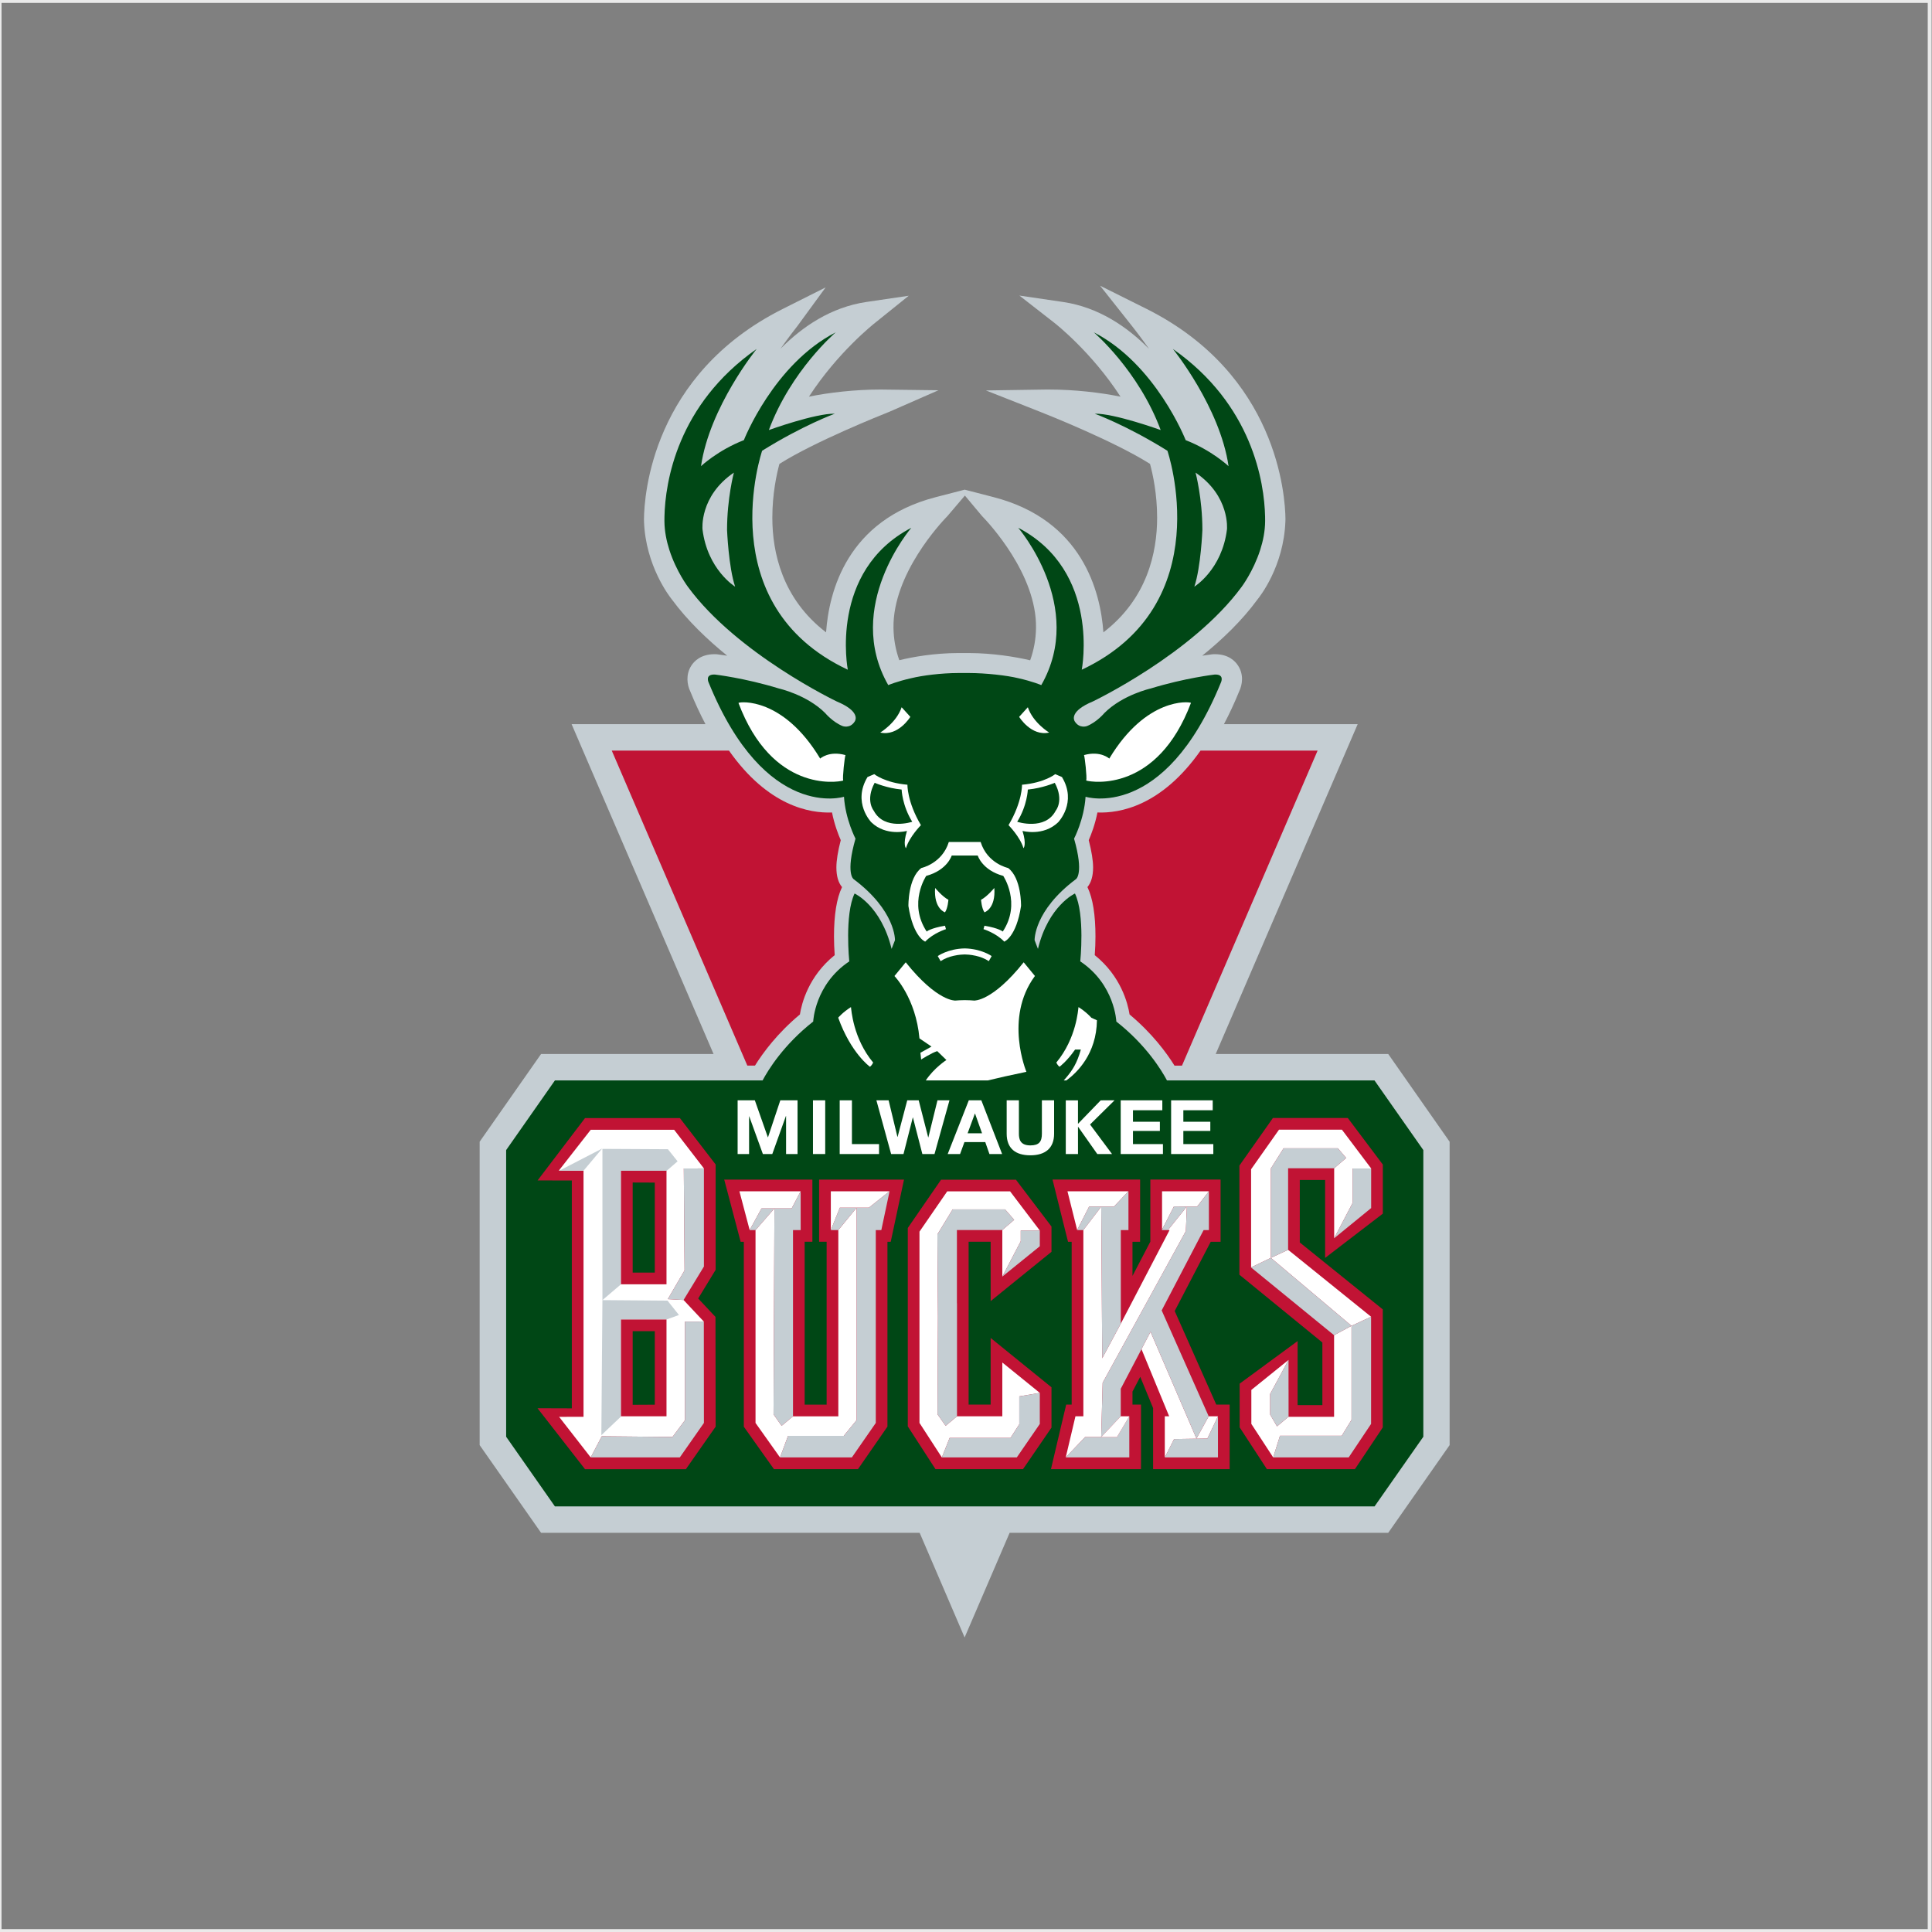 <?xml version="1.0" encoding="utf-8"?>
<!-- Generator: Adobe Illustrator 16.0.0, SVG Export Plug-In . SVG Version: 6.00 Build 0)  -->
<!DOCTYPE svg PUBLIC "-//W3C//DTD SVG 1.1//EN" "http://www.w3.org/Graphics/SVG/1.1/DTD/svg11.dtd">
<svg version="1.1" id="content" xmlns="http://www.w3.org/2000/svg" xmlns:xlink="http://www.w3.org/1999/xlink" x="0px" y="0px"
	 width="500px" height="500px" viewBox="0 0 500 500" enable-background="new 0 0 500 500" xml:space="preserve">
<rect x="0" y="0" width="500" height="500" fill="#808080" stroke="none"/>
<g id="bounds">
	<rect x="-0.1" y="0.25" fill="none" stroke="#EAEAEA" stroke-miterlimit="10" width="499.5" height="499.5"/>
</g>
<rect id="position" x="0.5" y="0.5" display="none" fill="none" stroke="#000000" width="499" height="499"/>
<g>
	<path fill="#C5CED3" d="M238.008,396.692h-97.976l-15.9-22.699v-78.516l15.9-22.707h44.636l-36.741-85.363h34.646
		c-1.389-2.633-2.707-5.463-3.93-8.473c-0.825-1.688-1.225-4.385,0.286-6.691c0.7-1.094,2.429-2.939,5.984-2.939
		c0.162,0,0.615,0.015,0.615,0.015l0.11,0.018c0.404,0.048,1.296,0.167,2.565,0.36c-5.186-4.2-10.343-9.141-14.347-14.593
		c-0.618-0.767-6.768-8.716-7.186-20.096c-0.007-0.218-0.016-0.423-0.01-0.69c0.061-6.077,2.073-37.378,35.883-54.349l11.133-5.591
		l-7.354,10.062c-0.502,0.633-2.167,2.765-4.34,5.824c5.686-5.748,13.101-10.771,22.259-12.119l10.946-1.611l-8.625,6.938
		c-0.494,0.387-9.753,7.708-17.208,19.179c5.171-1.054,11.833-1.84,18.532-1.84L242.869,101l-12.749,5.587
		c-2.152,0.856-19.226,7.673-28.407,13.47c-0.712,2.631-1.833,7.729-1.833,13.922c0,8.978,2.546,20.964,13.907,29.674
		c0.742-10.553,5.43-29.05,28.386-34.99l6.462-1.671l1.032-0.268l1.106,0.286l6.391,1.653c22.956,5.939,27.646,24.437,28.395,34.99
		c11.363-8.713,13.905-20.697,13.905-29.674c0-6.178-1.12-11.285-1.839-13.925c-9.205-5.818-26.266-12.62-28.236-13.396
		l-14.223-5.612l15.221-0.227l1.068-0.005c6.699,0,13.361,0.789,18.531,1.843c-7.465-11.517-16.709-18.796-17.164-19.146
		l-9.006-7.019l11.279,1.656c9.172,1.349,16.596,6.39,22.283,12.146c-2.15-3.025-3.786-5.119-4.247-5.702l-8.437-10.655l12.1,6.035
		c33.789,16.961,35.82,48.269,35.883,54.375c0,0.25-0.006,0.449-0.019,0.585c-0.425,11.615-6.587,19.445-7.292,20.296
		c-3.938,5.387-9.064,10.286-14.23,14.468c1.263-0.193,2.146-0.312,2.541-0.36l0.242-0.021c0.176-0.009,0.338-0.012,0.501-0.012
		c3.582,0,5.294,1.857,5.997,2.969c1.486,2.258,1.135,4.9,0.279,6.656c-1.231,3.021-2.551,5.854-3.938,8.48h34.61l-36.744,85.363
		h44.646l15.892,22.707v78.514l-15.892,22.7h-97.979l-11.648,27.077L238.008,396.692z M250.84,169.012
		c6.018,0.015,11.977,0.972,15.766,1.875c0.961-2.659,1.473-5.458,1.514-8.377c0.221-13.916-12.365-27.296-13.801-28.777
		l-0.211-0.226l-4.396-5.25l-4.549,5.345l-0.125,0.125c-1.436,1.478-14.021,14.84-13.804,28.777c0.042,2.919,0.55,5.719,1.51,8.359
		c3.564-0.88,9.102-1.837,15.173-1.852h2.539L250.84,169.012L250.84,169.012z"/>
	<path fill="#C11334" d="M284.018,210.269c-0.613,3.082-1.588,5.64-2.254,7.16c0.74,2.881,1.129,5.271,1.129,7.062
		c0,2.25-0.508,3.938-1.469,5.092c0.02,0.041,0.049,0.093,0.049,0.093c1.351,2.84,2.033,7.107,2.033,12.687
		c0,1.575-0.066,3.194-0.186,4.83c6.826,5.479,8.574,12.565,9.009,15.346c5.832,4.86,9.552,9.903,11.63,13.244h1.938l35.096-81.528
		h-30.295C300.587,208.628,289.777,210.501,284.018,210.269z"/>
	<path fill="#C11334" d="M207.018,262.536c0.433-2.773,2.179-9.861,8.999-15.346c-0.11-1.646-0.18-3.272-0.18-4.83
		c0-5.574,0.685-9.842,2.04-12.691c0,0,0.037-0.068,0.043-0.086c-0.962-1.152-1.464-2.842-1.464-5.092
		c0-1.79,0.387-4.182,1.13-7.062c-0.667-1.517-1.644-4.064-2.263-7.16c-5.757,0.231-16.562-1.642-26.667-16.021H158.32
		l35.089,81.532h1.974C197.465,272.439,201.18,267.396,207.018,262.536z"/>
	<path fill="#004715" d="M355.721,279.618h-49.67l0,0h-4.039c-1.441-2.713-5.441-9.229-13.105-15.242c0,0-0.369-9.598-9.335-15.57
		c0,0,1.255-12.088-1.374-17.568c0,0-6.854,3.121-9.578,14.336l-0.865-2.248c0,0-0.258-7.609,10.711-15.816
		c0,0,2.108-1.365-0.5-10.469c0,0,2.608-4.99,2.979-10.842c0,0,20.312,6.482,35.009-29.52c0,0,1.118-2.233-1.616-2.104
		c0,0-7.602,0.868-16.561,3.611c0,0-7.229,1.613-11.969,6.351c0,0-1.895,2.31-4.481,3.362c0,0-1.944,0.771-3.187-1.207
		c-0.293-0.48-1.205-2.708,4.685-5.155c0,0,25.784-12.319,38.492-29.638c0,0,3.03-4.008,4.817-9.579
		c0.736-2.289,1.268-4.843,1.28-7.491c0.007-0.357,0-0.743-0.011-1.151c-0.188-8.793-3.271-28.973-23.857-43.369
		c0,0,12.174,15.011,14.403,30.333c0,0-4.36-4.115-11.095-6.731c0,0-7.722-19.692-23.782-27.904c0,0,11.573,9.838,17.312,25.288
		c0,0-12.088-4.364-17.068-4.227c0,0,8.229,2.982,18.812,9.587c0,0,13.594,39.862-22.17,56.668c0,0,4.98-25.522-16.438-36.732
		c0,0,17.561,20.426,5.963,40.714c0,0-2.219-0.953-5.963-1.791c-2.92-0.709-8.35-1.332-12.75-1.338c-0.29,0-0.246,0-0.646,0
		c-0.036,0-0.398,0-0.44,0c-0.051,0-0.654,0-0.69,0c-0.398,0-0.695,0-0.984,0c-4.407,0.012-9.254,0.629-12.173,1.338
		c-3.741,0.838-5.958,1.791-5.958,1.791c-11.594-20.29,5.971-40.714,5.971-40.714c-21.422,11.21-16.439,36.732-16.439,36.732
		c-35.769-16.806-22.173-56.668-22.173-56.668c10.585-6.605,18.806-9.587,18.806-9.587c-4.976-0.137-17.065,4.227-17.065,4.227
		c5.739-15.446,17.312-25.288,17.312-25.288c-16.061,8.212-23.781,27.904-23.781,27.904c-6.739,2.616-11.09,6.731-11.09,6.731
		c2.225-15.322,14.402-30.333,14.402-30.333c-20.59,14.396-23.668,34.572-23.859,43.366c-0.012,0.411-0.012,0.797-0.012,1.154
		c0.015,2.648,0.545,5.202,1.278,7.491c1.79,5.571,4.822,9.579,4.822,9.579c12.713,17.319,38.497,29.638,38.497,29.638
		c5.881,2.45,4.977,4.675,4.672,5.155c-1.236,1.979-3.181,1.207-3.181,1.207c-2.587-1.059-4.484-3.362-4.484-3.362
		c-4.739-4.735-11.966-6.351-11.966-6.351c-8.956-2.743-16.554-3.611-16.554-3.611c-2.739-0.131-1.622,2.104-1.622,2.104
		c14.696,36.002,35.011,29.52,35.011,29.52c0.365,5.854,2.977,10.842,2.977,10.842c-2.609,9.102-0.5,10.469-0.5,10.469
		c10.971,8.207,10.715,15.816,10.715,15.816l-0.871,2.248c-2.728-11.215-9.58-14.336-9.58-14.336
		c-2.621,5.48-1.374,17.568-1.374,17.568c-8.958,5.975-9.336,15.57-9.336,15.57c-7.662,6.016-11.657,12.529-13.101,15.242h-4.043
		l0,0h-49.702l-12.618,18.02v74.193l12.618,18.024l212.127-0.003l12.619-18.021v-74.193L355.721,279.618z"/>
	<path fill="#C5CED3" d="M189.928,122.312c-8.982,6.118-8.122,14.691-8.122,14.691c1.286,10.45,8.443,14.823,8.443,14.823
		c-1.702-5.078-2.088-14.668-2.088-14.668C188.163,128.933,189.928,122.312,189.928,122.312z"/>
	<path fill="#FFFFFF" d="M235.594,185.522l-2.251-2.488c-1.362,4.05-5.534,6.55-5.534,6.55
		C232.473,190.628,235.594,185.522,235.594,185.522z"/>
	<path fill="#FFFFFF" d="M234.72,215.04c-1.121,3.615-0.259,4.482-0.259,4.482c0.887-2.979,3.875-5.969,3.875-5.969
		c-3.616-6.112-3.489-10.465-3.489-10.465c-5.864-0.508-8.594-2.74-8.594-2.74l-1.741,0.746c-3.987,6.604,0.977,11.707,0.977,11.707
		C229.365,216.538,234.72,215.04,234.72,215.04z"/>
	<path fill="#FFFFFF" d="M235.098,234.474c1.247,8.098,4.346,9.218,4.346,9.218c2.128-2.235,5.37-3.23,5.37-3.23l-0.25-0.884
		c-3.741,0.622-4.74,1.504-4.74,1.504c-4.863-7.357-0.122-14.398-0.122-14.398c5.478-1.491,6.6-5.273,6.6-5.273h3.367h0.005h3.363
		c0,0,1.127,3.782,6.602,5.273c0,0,4.745,7.041-0.121,14.398c0,0-1.002-0.882-4.742-1.504l-0.248,0.884c0,0,3.242,0.995,5.367,3.23
		c0,0,3.109-1.12,4.35-9.218c0,0,0.142-7.229-3.352-9.838c0,0-5.367-1.123-7.104-6.727h-4.115h-0.005h-4.117
		c-1.743,5.604-7.102,6.727-7.102,6.727C234.961,227.246,235.098,234.474,235.098,234.474z"/>
	<path fill="#FFFFFF" d="M242.005,229.8c-0.38,5.414,2.557,6.311,2.557,6.311c0.75-1.082,0.88-3.25,0.88-3.25
		C243.867,232.044,242.005,229.8,242.005,229.8z"/>
	<path fill="#FFFFFF" d="M218.808,195.419c-4.298-1.212-6.573,0.922-6.573,0.922v-0.062c-9.555-15.865-20.679-14.706-21.121-14.361
		c8.7,23.081,25.419,20.593,27.104,20.091C217.995,201.192,218.608,195.853,218.808,195.419z"/>
	<path fill="#FFFFFF" d="M216.927,263.372c3.305,9.217,8.21,12.702,8.21,12.702s0.436-0.249,0.837-1.079
		c-5.24-6.309-5.644-13.781-5.745-14.363C218.12,261.962,216.927,263.372,216.927,263.372z"/>
	<path fill="#C5CED3" d="M309.41,122.312c0,0,1.767,6.621,1.767,14.846c0,0-0.381,9.59-2.081,14.668c0,0,7.157-4.376,8.442-14.823
		C317.538,137.01,318.4,128.43,309.41,122.312z"/>
	<path fill="#FFFFFF" d="M271.525,189.584c0,0-4.162-2.5-5.523-6.55l-2.248,2.488C263.754,185.522,266.875,190.628,271.525,189.584z
		"/>
	<path fill="#FFFFFF" d="M264.621,215.04c0,0,5.357,1.498,9.229-2.238c0,0,4.971-5.102,0.98-11.707l-1.742-0.746
		c0,0-2.734,2.234-8.592,2.74c0,0,0.125,4.354-3.489,10.465c0,0,2.985,2.984,3.87,5.969
		C264.877,219.522,265.746,218.655,264.621,215.04z"/>
	<path fill="#004715" d="M226.128,209.813c0,0-2.246-2.613,0.232-7.225c0,0,3.126,1.381,6.98,1.747c0,0,0.125,4.104,2.749,8.341
		C236.092,212.677,228.87,215.04,226.128,209.813z"/>
	<path fill="#004715" d="M273.213,209.813c-2.734,5.232-9.965,2.863-9.965,2.863c2.628-4.242,2.754-8.34,2.754-8.34
		c3.852-0.367,6.971-1.748,6.971-1.748C275.455,207.198,273.213,209.813,273.213,209.813z"/>
	<path fill="#FFFFFF" d="M257.332,229.8c0,0-1.854,2.244-3.436,3.061c0,0,0.137,2.172,0.879,3.25
		C254.775,236.108,257.721,235.214,257.332,229.8z"/>
	<path fill="#FFFFFF" d="M242.688,247.431l0.743,1.309c1.092-0.719,2.298-1.137,3.364-1.379c1.351-0.314,2.471-0.342,2.87-0.352
		h0.008c0.393,0.01,1.517,0.039,2.869,0.352c1.067,0.242,2.269,0.66,3.362,1.379l0.736-1.309c0,0-2.635-1.896-6.979-1.984
		C245.325,245.535,242.688,247.431,242.688,247.431z"/>
	<path fill="#FFFFFF" d="M287.107,196.278v0.062c0,0-2.276-2.136-6.568-0.924c0.201,0.436,0.809,5.773,0.579,6.59
		c1.696,0.502,18.403,2.989,27.103-20.098C307.787,181.572,296.657,180.413,287.107,196.278z"/>
	<path fill="#FFFFFF" d="M282.424,263.372c0,0-1.201-1.41-3.312-2.74c-0.096,0.576-0.504,8.055-5.741,14.363
		c0.409,0.83,0.832,1.079,0.832,1.079s1.843-1.317,4.03-4.446c0.742,0,1.485,0,1.485,0c-0.999,3.582-2.202,5.389-3.809,7.282
		c-0.222,0.265-0.431,0.497-0.62,0.708h0.684c2.754-2.007,7.789-6.854,7.916-15.57c-0.199-0.099-0.842-0.379-1.472-0.666
		C282.417,263.382,282.417,263.378,282.424,263.372z"/>
	<path fill="#FFFFFF" d="M252.105,258.945c-0.554-0.062-1.465-0.093-2.438-0.109c-0.963,0.019-1.878,0.048-2.432,0.109
		c0,0-4.676,0.317-12.831-9.903l-2.922,3.553c0,0,5.537,5.664,6.472,16.135l3.117,2.123l-2.868,1.604l0.189,1.746
		c0,0,2.612-1.685,4.164-2.174l2.375,2.301c0,0-3.187,2.043-5.339,5.286h16.057c2.525-0.618,5.91-1.393,9.984-2.229
		c0,0-5.816-13.89,2.155-24.729c0.035-0.044,0.062-0.063,0.062-0.063l-2.92-3.554C256.779,259.263,252.105,258.945,252.105,258.945z
		"/>
	<polygon fill="#FFFFFF" points="206.403,284.765 201.943,284.765 198.76,294.325 198.719,294.325 195.353,284.765 190.896,284.765 
		190.896,298.665 193.862,298.665 193.862,288.905 193.9,288.905 197.432,298.665 199.867,298.665 203.398,288.813 203.436,288.813 
		203.436,298.665 206.403,298.665 	"/>
	<rect x="210.396" y="284.765" fill="#FFFFFF" width="3.167" height="13.898"/>
	<polygon fill="#FFFFFF" points="217.313,284.765 217.313,298.665 227.497,298.665 227.497,296.091 220.479,296.091 
		220.479,284.765 	"/>
	<polygon fill="#FFFFFF" points="233.825,298.665 236.228,289.2 236.266,289.2 238.706,298.665 241.849,298.665 245.721,284.765 
		242.616,284.765 240.257,294.347 240.214,294.347 237.758,284.765 234.792,284.765 232.297,294.226 232.253,294.226 
		229.974,284.765 226.811,284.765 230.625,298.665 	"/>
	<path fill="#FFFFFF" d="M249.598,295.567h5.386l1.082,3.098h3.283l-5.379-13.9h-3.248l-5.46,13.9h3.203L249.598,295.567z
		 M252.3,288.194h0.038l1.814,5.096h-3.734L252.3,288.194z"/>
	<path fill="#FFFFFF" d="M266.652,298.992c3.854,0,6.148-1.831,6.148-5.589v-8.646h-3.16v8.646c0,2.068-0.729,3.025-2.986,3.025
		c-2.557,0-2.963-1.504-2.963-3.025v-8.646h-3.164v8.646C260.525,297.185,262.779,298.992,266.652,298.992z"/>
	<polygon fill="#FFFFFF" points="300.968,298.665 300.968,296.091 293.209,296.091 293.209,292.687 300.176,292.687 
		300.176,290.308 293.209,290.308 293.209,287.332 300.807,287.332 300.807,284.765 290.039,284.765 290.039,298.665 	"/>
	<polygon fill="#FFFFFF" points="313.849,287.332 313.849,284.765 303.084,284.765 303.084,298.665 314.006,298.665 
		314.006,296.091 306.247,296.091 306.247,292.687 313.228,292.687 313.228,290.308 306.247,290.308 306.247,287.332 	"/>
	<polygon fill="#FFFFFF" points="285.83,284.765 284.861,284.769 279.021,290.804 278.98,290.804 278.98,284.769 275.823,284.769 
		275.823,298.665 278.986,298.665 278.98,291.619 279.021,291.619 283.979,298.665 287.795,298.665 282.104,291.019 
		288.438,284.765 	"/>
	<path fill="#C11334" d="M229.666,321.368h0.854l0.511-2.393l2.145-10.043l0.783-3.658l-3.741,0.002h-15.203h-3.029v3.023v10.039
		v3.027h1.945v42.151c-1.75,0-3.936,0-5.684,0v-42.151h1.995v-3.027V308.3v-3.022h-3.029h-15.851h-3.936l1.008,3.799l2.649,10.04
		l0.592,2.253h0.825v46.89v0.966l0.558,0.791l6.335,8.924l0.907,1.276h1.565h18.589h1.586l0.905-1.302l6.189-8.934l0.535-0.779
		v-0.948v-46.884L229.666,321.368L229.666,321.368z"/>
	<polygon fill="#C11334" points="298.424,377.179 298.424,380.215 301.449,380.215 315.207,380.215 318.236,380.215 
		318.236,377.179 318.236,366.536 318.236,363.511 315.207,363.511 314.768,363.511 304.012,339.292 313.334,321.368 
		315.885,321.368 315.885,318.341 315.885,308.3 315.885,305.271 312.858,305.271 300.738,305.271 297.71,305.271 297.71,308.3 
		297.71,318.341 297.71,321.339 293.084,330.212 293.084,321.368 295.055,321.368 295.062,318.341 295.062,308.3 295.062,305.271 
		292.035,305.271 276.258,305.271 272.393,305.271 273.324,309.028 275.829,319.071 276.406,321.368 277.346,321.368 
		277.346,363.511 275.932,363.511 275.375,365.845 272.865,376.486 271.992,380.215 275.812,380.215 292.245,380.215 
		295.281,380.215 295.293,377.179 295.293,366.536 295.293,363.511 293.084,363.511 293.084,360.143 295.094,356.313 
		298.424,364.417 298.424,366.536 	"/>
	<polygon fill="#C11334" points="272.125,369.459 272.125,368.521 272.125,360.476 272.125,359.027 271.001,358.121 
		261.305,350.261 256.379,346.259 256.379,352.615 256.379,363.505 250.676,363.505 250.676,321.359 256.379,321.359 
		256.379,330.382 256.379,336.729 261.305,332.728 271.001,324.878 272.125,323.97 272.125,322.53 272.125,318.452 272.125,317.426 
		271.508,316.614 263.825,306.501 262.921,305.3 261.414,305.3 245.137,305.3 243.545,305.3 242.644,306.614 235.466,317.028 
		234.936,317.804 234.936,318.749 234.936,368.247 234.936,369.144 235.42,369.894 241.204,378.832 242.102,380.215 
		243.746,380.215 263.146,380.215 264.75,380.215 265.663,378.894 271.596,370.232 	"/>
	<path fill="#C11334" d="M349.722,290.55l-0.909-1.213h-1.521h-16.284h-1.582l-0.899,1.289l-7.229,10.252l-0.538,0.771v0.957v25.406
		v1.885l21.47,17.539v16.198c-1.997,0-4.568,0-6.408,0v-11.688v-4.881l-14.997,11.022v5.478v4.938v0.898l0.492,0.756l5.656,8.671
		l0.894,1.383h1.641h19.531h1.617l0.902-1.351l5.798-8.678l0.507-0.769v-0.913v-27.73v-1.902l-21.479-17.32v-16.172h6.553v15.666
		v4.508l14.941-11.462v-1.441v-10.248v-1.006l-0.602-0.801L349.722,290.55z"/>
	<path fill="#C11334" d="M185.207,368.252l-0.04-26.235v-1.201l-0.818-0.869l-3.659-3.899l4.076-6.696l0.441-0.725v-0.85v-25.389
		v-1.03l-0.633-0.817l-7.707-9.998l-0.906-1.18h-1.491h-21.596h-1.473l-12.271,16.125l5.482,0.016l3.375,0.002v58.97l-8.879-0.029
		l11.382,14.603l0.906,1.172h1.477h23.057h1.577l0.904-1.297l6.245-8.925l0.552-0.784v-0.958h-0.001V368.252L185.207,368.252z"/>
	<polygon fill="#FFFFFF" points="218.355,371.605 221.7,367.513 221.7,312.548 216.964,318.341 216.958,318.341 216.958,366.546 
		216.958,366.546 205.229,366.546 202.281,369.001 200.189,366.032 200.421,312.729 195.536,318.341 195.53,318.341 195.53,368.258 
		201.865,377.179 201.874,377.179 203.947,371.605 	"/>
	<polygon fill="#FFFFFF" points="217.35,312.548 221.7,312.548 224.856,312.548 230.218,308.3 230.209,308.3 215.015,308.3 
		215.015,318.341 215.026,318.341 	"/>
	<polygon fill="#FFFFFF" points="200.421,312.729 204.878,312.737 207.207,308.312 207.209,313.327 207.209,308.3 191.359,308.3 
		194.013,318.341 194.013,318.341 197.079,312.729 	"/>
	<polygon fill="#C5CED3" points="226.654,318.341 228.068,318.341 228.086,318.341 230.218,308.3 224.856,312.548 221.7,312.548 
		221.7,367.513 218.355,371.605 203.947,371.605 201.874,377.179 220.455,377.179 220.461,377.179 226.654,368.258 	"/>
	<polygon fill="#C5CED3" points="221.7,312.548 217.35,312.548 215.026,318.341 216.958,318.341 216.958,318.341 216.964,318.341 	
		"/>
	<polygon fill="#C5CED3" points="200.421,312.729 197.079,312.729 194.013,318.341 195.527,318.341 195.53,318.341 195.536,318.341 
			"/>
	<polygon fill="#FFFFFF" points="144.698,366.679 152.875,377.179 155.742,371.703 174.043,371.882 177.273,367.538 
		177.273,342.029 182.142,342.017 176.908,336.44 182.174,327.774 176.899,336.44 172.83,336.208 177.161,328.78 176.966,302.405 
		182.174,302.388 174.47,292.392 152.875,292.392 144.61,302.964 151.015,302.97 151.015,366.661 	"/>
	<polygon fill="#FFFFFF" points="155.906,297.327 172.856,297.419 175.362,300.554 172.495,303.022 160.711,302.993 
		172.489,303.022 172.489,332.376 160.711,332.376 155.906,336.47 172.745,336.601 175.711,340.319 172.495,341.485 
		172.489,341.485 172.489,366.536 160.711,366.604 155.63,371.422 155.906,336.47 	"/>
	<polygon fill="#C5CED3" points="177.161,328.78 172.83,336.208 176.899,336.44 182.174,327.774 182.174,302.388 176.966,302.405 	
		"/>
	<polygon fill="#C5CED3" points="160.711,302.993 172.495,303.022 175.362,300.554 172.856,297.419 155.906,297.327 155.906,336.47 
		160.711,332.376 	"/>
	<polygon fill="#C5CED3" points="204.878,312.737 200.421,312.729 200.189,366.032 202.281,369.001 205.229,366.546 
		205.229,318.341 207.209,318.341 207.216,318.341 207.209,313.327 207.207,308.312 	"/>
	<polygon fill="#C5CED3" points="177.273,367.538 174.043,371.882 155.742,371.703 152.875,377.179 175.932,377.179 
		182.174,368.258 182.151,342.017 182.142,342.017 177.273,342.029 	"/>
	<polygon fill="#C5CED3" points="160.711,366.604 160.711,341.485 172.489,341.485 172.495,341.485 175.711,340.319 
		172.745,336.601 155.906,336.47 155.63,371.422 	"/>
	<polygon fill="#C5CED3" points="155.831,297.241 144.765,302.964 151.021,302.97 	"/>
	<rect x="160.711" y="302.993" fill="#C11334" width="11.778" height="29.383"/>
	<polygon fill="#004715" points="169.459,329.342 163.737,329.342 163.737,306.031 169.459,306.052 	"/>
	<rect x="160.711" y="341.485" fill="#C11334" width="11.778" height="25.048"/>
	<polygon fill="#004715" points="169.459,363.53 163.737,363.562 163.737,344.511 169.459,344.511 	"/>
	<polygon fill="#FFFFFF" points="301.449,366.536 301.449,377.179 301.449,377.179 303.852,372.426 312.467,372.296 
		315.207,366.536 312.809,366.536 309.643,372.296 297.757,344.666 290.357,358.829 295.42,349.167 302.579,366.536 	"/>
	<polygon fill="#FFFFFF" points="284.986,371.915 285.367,357.854 306.9,318.595 307.156,312.255 309.814,312.255 312.858,308.312 
		312.858,308.3 300.738,308.3 300.738,318.214 303.814,312.218 307.145,312.255 302.27,318.341 302.684,318.341 290.051,342.571 
		290.051,342.571 285.256,351.521 285,312.286 280.363,318.341 280.373,318.341 280.373,366.536 278.324,366.536 275.812,377.179 
		280.809,371.915 	"/>
	<polygon fill="#FFFFFF" points="285.027,312.255 288.301,312.255 292.035,308.304 292.035,308.3 292.027,308.3 276.258,308.3 
		278.768,318.327 281.873,312.247 	"/>
	<polygon fill="#C5CED3" points="309.643,372.296 312.809,366.536 300.664,339.185 300.641,339.134 310.647,319.968 
		311.497,318.341 311.497,318.341 312.858,318.341 312.864,318.341 312.864,308.3 312.858,308.312 309.814,312.255 307.156,312.255 
		306.9,318.595 285.367,357.854 284.986,371.915 290.051,366.536 290.051,359.405 290.357,358.829 297.757,344.666 	"/>
	<polygon fill="#C5CED3" points="284.986,371.915 280.809,371.915 275.812,377.179 275.812,377.179 275.812,377.179 
		292.245,377.179 292.261,377.179 292.264,377.179 292.264,366.536 292.261,366.546 289.059,371.921 	"/>
	<polygon fill="#C5CED3" points="285.256,351.521 290.051,342.571 290.066,342.554 290.066,318.341 292.027,318.341 
		292.035,318.341 292.043,318.341 292.043,308.3 292.035,308.304 288.301,312.255 285.027,312.255 281.873,312.247 278.768,318.327 
		278.761,318.341 278.768,318.341 280.363,318.341 285,312.286 	"/>
	<polygon fill="#FFFFFF" points="261.512,372.138 263.789,368.597 263.789,361.379 269.1,360.476 259.398,352.615 259.398,366.531 
		247.672,366.531 247.672,366.546 244.729,369.001 242.632,366.032 242.741,340.763 242.598,319.454 246.54,312.988 
		260.115,312.988 262.467,315.692 259.398,318.327 259.398,330.382 264.17,321.223 264.17,318.458 269.1,318.452 261.414,308.326 
		245.137,308.326 237.961,318.749 237.961,368.247 243.746,377.179 243.751,377.179 245.761,372.138 	"/>
	<polygon fill="#C5CED3" points="260.115,312.988 246.54,312.988 242.598,319.454 242.741,340.763 242.632,366.032 244.729,369.001 
		247.672,366.546 247.672,366.531 247.672,337.288 247.649,337.288 247.649,318.327 259.398,318.327 262.467,315.692 	"/>
	<polygon fill="#C5CED3" points="264.17,321.223 259.398,330.382 269.1,322.53 269.1,318.452 264.17,318.458 	"/>
	<polygon fill="#C5CED3" points="269.1,360.476 263.789,361.379 263.789,368.597 261.512,372.138 245.761,372.138 243.751,377.179 
		263.146,377.179 269.1,368.521 	"/>
	<polygon fill="#FFFFFF" points="289.059,371.921 292.261,366.546 292.261,366.536 292.245,366.536 290.051,366.536 
		284.986,371.915 	"/>
	<polygon fill="#C5CED3" points="303.852,372.426 301.449,377.179 315.207,377.179 315.207,366.536 312.467,372.296 	"/>
	<polygon fill="#C5CED3" points="303.814,312.218 300.738,318.214 300.67,318.341 300.738,318.341 302.27,318.341 307.145,312.255 	
		"/>
	<polygon fill="#FFFFFF" points="349.774,343.12 354.835,340.774 333.361,323.446 328.902,325.53 	"/>
	<polygon fill="#FFFFFF" points="331.005,292.362 323.781,302.606 323.781,328.006 328.902,325.53 328.902,302.394 332.193,297.167 
		346.231,297.167 348.389,299.677 345.283,302.343 345.274,302.343 345.283,302.351 345.283,320.45 350.048,311.32 350.048,302.405 
		354.853,302.398 347.289,292.362 	"/>
	<polygon fill="#FFFFFF" points="347.242,371.573 349.774,367.444 349.774,343.12 345.26,345.546 345.26,345.552 345.26,366.661 
		345.254,366.661 333.469,366.661 333.469,366.673 333.459,366.661 330.487,369.144 328.721,366.106 328.703,364.774 
		328.709,364.774 328.709,360.755 333.469,351.948 323.846,359.708 323.846,368.507 329.5,377.179 331.261,371.573 	"/>
	<polygon fill="#C5CED3" points="328.709,364.774 328.703,364.774 328.721,366.106 330.487,369.144 333.459,366.661 
		333.469,366.673 333.469,366.661 333.469,366.658 333.479,366.655 333.479,359.643 333.469,359.646 333.469,351.948 
		328.709,360.755 	"/>
	<polygon fill="#C5CED3" points="349.774,367.444 347.242,371.573 331.261,371.573 329.5,377.179 349.037,377.179 354.835,368.507 
		354.835,340.774 349.774,343.12 	"/>
	<polygon fill="#C5CED3" points="328.902,325.53 323.781,328.006 323.775,328.013 345.254,345.552 345.26,345.546 349.774,343.12 	
		"/>
	<polygon fill="#C5CED3" points="348.389,299.677 346.231,297.167 332.193,297.167 328.902,302.394 328.902,325.53 333.361,323.446 
		333.361,302.343 345.274,302.343 345.283,302.343 	"/>
	<polygon fill="#C5CED3" points="350.048,311.32 345.283,320.45 345.279,320.456 345.283,320.456 354.853,312.646 354.853,302.398 
		350.048,302.405 	"/>
</g>
</svg>
